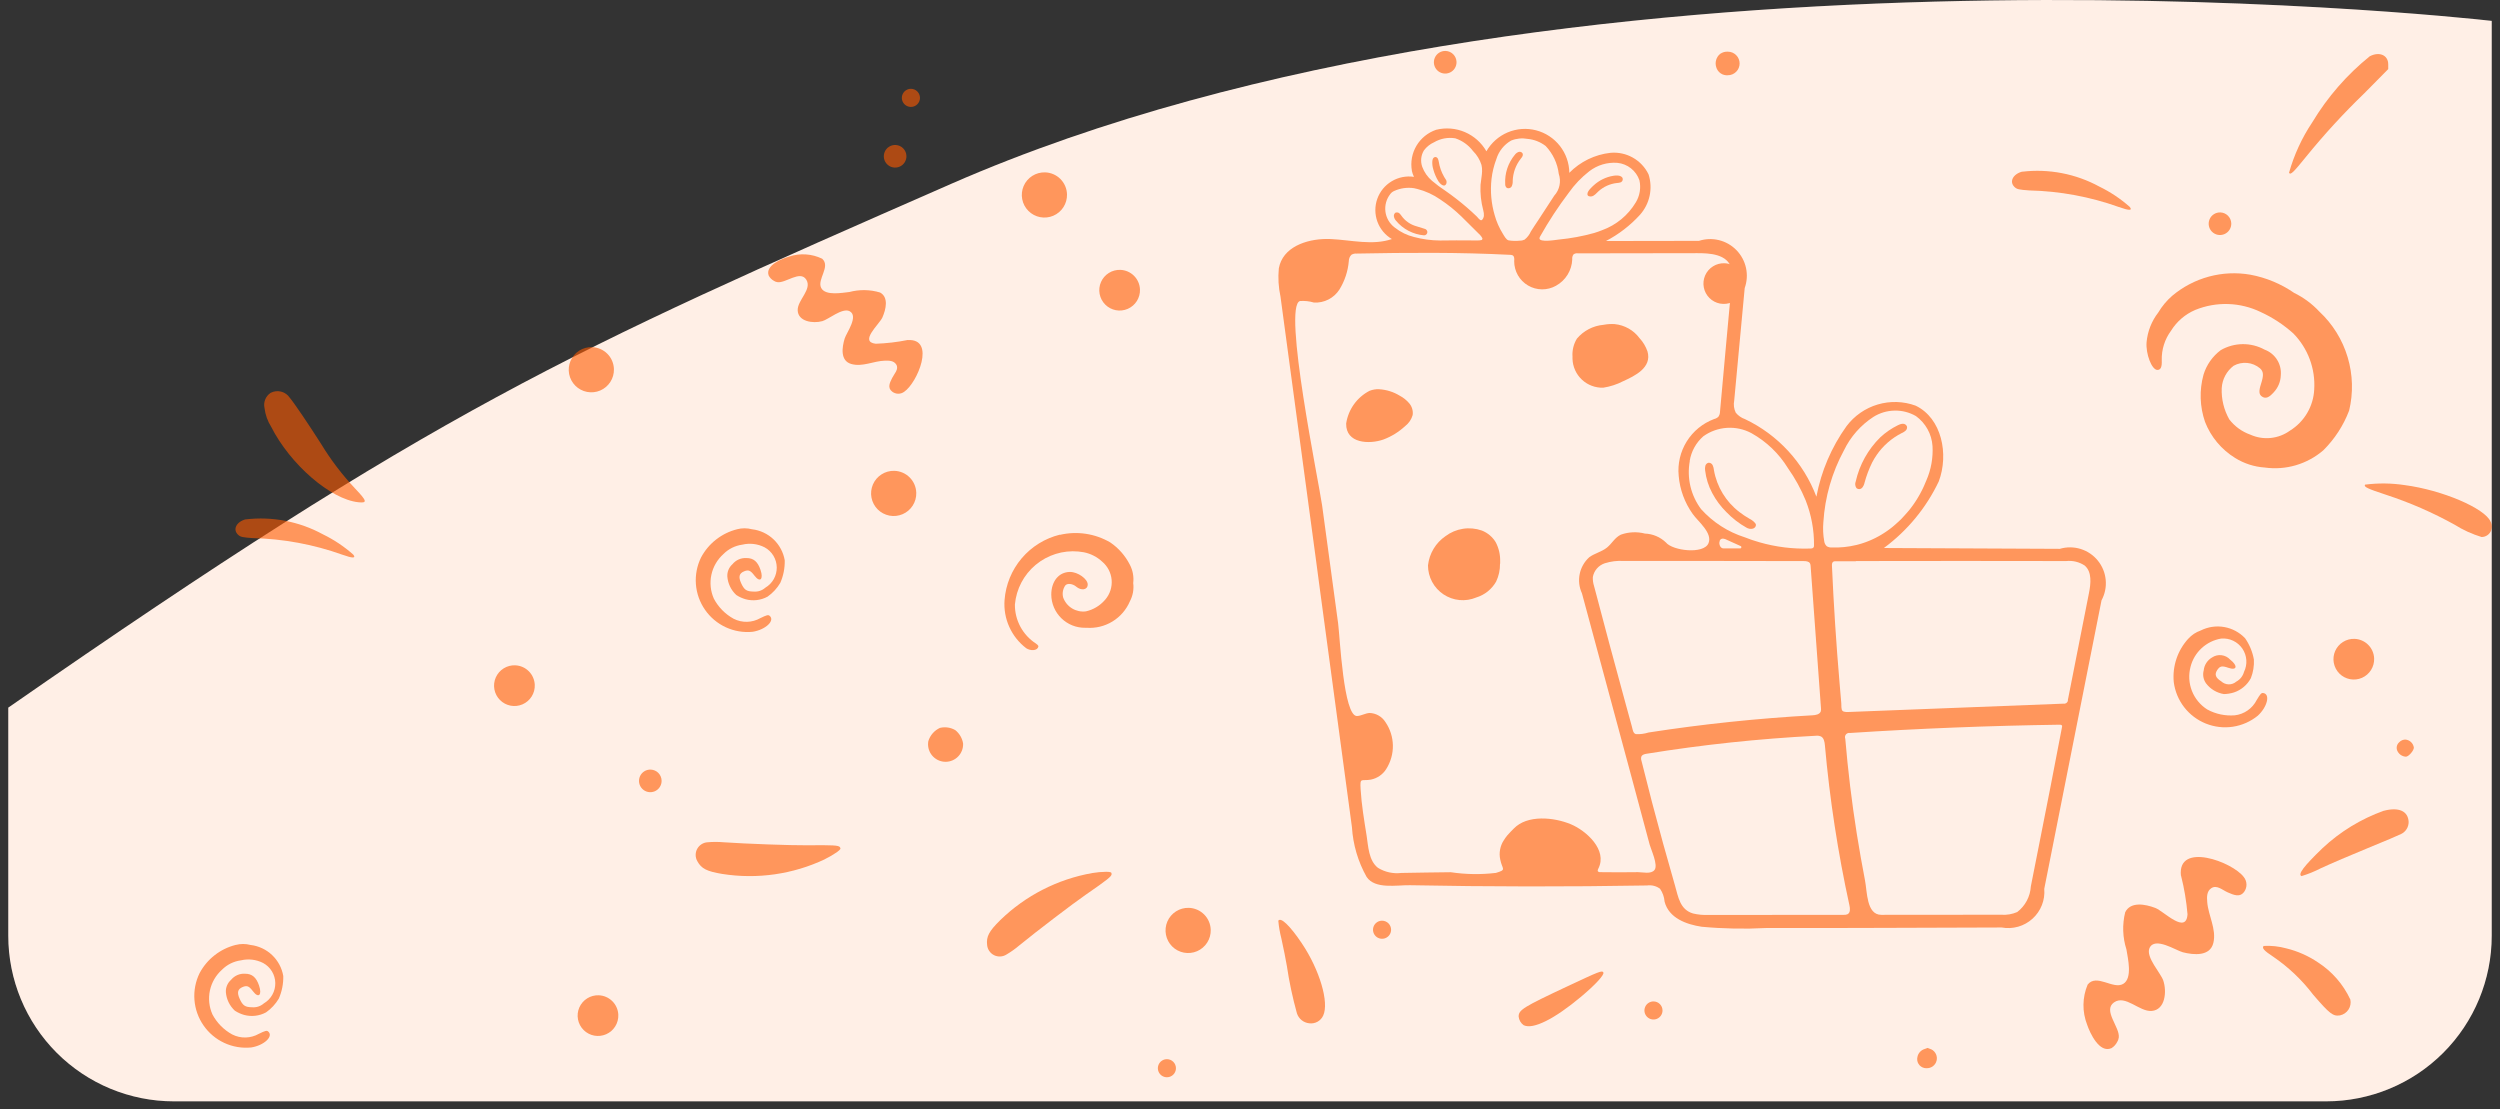 <svg width="151" height="67" viewBox="0 0 151 67" fill="none" xmlns="http://www.w3.org/2000/svg">
<rect x="0" y="0" width="151" height="67" fill="#333333" stroke="none"/>
<g clip-path="url(#clip0_1_2457)">
<path d="M150.5 1.261V56.521C150.5 59.173 149.446 61.717 147.571 63.592C145.696 65.467 143.152 66.521 140.5 66.521H10.5C7.848 66.521 5.304 65.467 3.429 63.592C1.554 61.717 0.5 59.173 0.5 56.521L0.5 42.741C26.42 24.741 34.25 21.271 57.46 11.101C93.96 -4.869 148.28 1.011 150.5 1.261Z" fill="white"/>
<path opacity="0.1" d="M150.5 1.261V56.521C150.5 59.173 149.446 61.717 147.571 63.592C145.696 65.467 143.152 66.521 140.5 66.521H10.5C7.848 66.521 5.304 65.467 3.429 63.592C1.554 61.717 0.5 59.173 0.5 56.521L0.5 42.741C26.42 24.741 34.25 21.271 57.46 11.101C93.96 -4.869 148.28 1.011 150.5 1.261Z" fill="#FF5A00"/>
<g opacity="0.6">
<path d="M92.031 61.923C92.592 62.197 93.879 61.558 95.496 60.203C96.366 59.474 96.923 58.865 96.842 58.734C96.761 58.603 96.61 58.664 94.687 59.567C92 60.827 91.724 61 91.726 61.4C91.736 61.504 91.769 61.605 91.821 61.695C91.874 61.785 91.945 61.863 92.031 61.923Z" fill="#FF5A00"/>
<path d="M141.884 24.815C142.144 23.745 142.114 22.625 141.797 21.571C141.481 20.517 140.89 19.565 140.084 18.815C139.651 18.351 139.136 17.97 138.566 17.691C137.77 17.142 136.868 16.767 135.917 16.591C135.085 16.447 134.231 16.486 133.416 16.707C132.601 16.928 131.844 17.325 131.198 17.869C130.867 18.158 130.584 18.497 130.36 18.875C129.958 19.393 129.713 20.015 129.653 20.667C129.597 21.374 129.962 22.325 130.296 22.343C130.505 22.352 130.59 22.169 130.57 21.757C130.553 21.119 130.75 20.493 131.129 19.979C131.476 19.417 131.989 18.976 132.598 18.718C133.229 18.462 133.906 18.341 134.586 18.364C135.266 18.386 135.934 18.55 136.547 18.847C137.269 19.177 137.935 19.615 138.524 20.147C138.957 20.59 139.293 21.119 139.509 21.7C139.725 22.281 139.817 22.9 139.779 23.519C139.755 24.022 139.61 24.512 139.354 24.946C139.099 25.381 138.741 25.746 138.313 26.011C137.971 26.258 137.569 26.411 137.149 26.453C136.729 26.496 136.306 26.427 135.921 26.253C135.416 26.075 134.974 25.754 134.648 25.33C134.324 24.758 134.166 24.106 134.192 23.449C134.206 23.184 134.278 22.925 134.402 22.69C134.527 22.456 134.701 22.251 134.913 22.091C135.162 21.953 135.448 21.894 135.731 21.921C136.015 21.949 136.284 22.062 136.502 22.245C136.72 22.439 136.736 22.662 136.566 23.185C136.418 23.642 136.438 23.842 136.647 23.967C136.856 24.092 137.053 24.011 137.333 23.696C137.599 23.415 137.751 23.046 137.76 22.659C137.789 22.331 137.709 22.002 137.532 21.724C137.356 21.445 137.092 21.233 136.783 21.119C136.376 20.896 135.919 20.781 135.455 20.786C134.991 20.791 134.536 20.916 134.134 21.148C133.637 21.52 133.271 22.041 133.091 22.635C132.834 23.572 132.867 24.564 133.184 25.482C133.536 26.387 134.173 27.151 135 27.66C135.54 27.996 136.154 28.195 136.788 28.239C137.419 28.327 138.061 28.28 138.672 28.1C139.283 27.92 139.849 27.612 140.331 27.196C141.012 26.519 141.542 25.705 141.884 24.807" fill="#FF5A00"/>
<path d="M103.9 3.25C103.784 3.345 103.698 3.473 103.656 3.617C103.613 3.761 103.615 3.915 103.661 4.058C103.703 4.208 103.796 4.338 103.924 4.427C104.051 4.516 104.206 4.558 104.361 4.545C104.55 4.545 104.731 4.47 104.864 4.336C104.998 4.203 105.073 4.022 105.073 3.833C105.073 3.644 104.998 3.463 104.864 3.33C104.731 3.196 104.55 3.121 104.361 3.121C104.199 3.112 104.038 3.157 103.905 3.25" fill="#FF5A00"/>
<path d="M143.141 3.393C141.756 4.509 140.579 5.861 139.663 7.386C139.036 8.323 138.562 9.353 138.257 10.438C138.348 10.584 138.503 10.438 139.305 9.444C140.394 8.105 141.563 6.833 142.805 5.635L144.249 4.174V3.884C144.249 3.336 143.719 3.1 143.149 3.392" fill="#FF5A00"/>
<path d="M16.341 23.732C16.195 23.83 16.081 23.97 16.017 24.133C15.952 24.297 15.938 24.477 15.978 24.648C16.025 25.049 16.162 25.435 16.378 25.777C17.529 28.051 19.968 30.161 21.647 30.336C22.203 30.395 22.17 30.264 21.447 29.506C20.668 28.681 19.979 27.776 19.39 26.806C18.662 25.66 17.727 24.28 17.503 24.026C17.382 23.843 17.197 23.71 16.984 23.655C16.771 23.6 16.545 23.625 16.35 23.726" fill="#FF5A00"/>
<path d="M122.141 10.365C121.574 10.517 121.341 10.986 121.685 11.302C121.823 11.431 121.944 11.459 122.573 11.502C124.415 11.544 126.238 11.882 127.973 12.502C128.608 12.729 128.824 12.728 128.635 12.495C128.083 12.005 127.466 11.594 126.802 11.271C125.379 10.496 123.751 10.181 122.142 10.371" fill="#FF5A00"/>
<path d="M14.84 31.365C14.273 31.517 14.04 31.986 14.384 32.302C14.522 32.431 14.643 32.459 15.272 32.502C17.114 32.544 18.937 32.882 20.672 33.502C21.307 33.729 21.523 33.728 21.334 33.495C20.781 33.005 20.164 32.593 19.5 32.271C18.077 31.496 16.449 31.181 14.84 31.371" fill="#FF5A00"/>
<path d="M56.771 43.965C56.605 44.041 56.456 44.152 56.336 44.29C56.215 44.428 56.125 44.59 56.071 44.765C56.021 45.041 56.083 45.326 56.242 45.557C56.403 45.788 56.648 45.946 56.924 45.996C57.2 46.046 57.485 45.984 57.716 45.824C57.947 45.664 58.105 45.419 58.155 45.143C58.169 45.065 58.174 44.986 58.171 44.907C58.119 44.589 57.952 44.301 57.7 44.1C57.421 43.937 57.09 43.889 56.776 43.964" fill="#FF5A00"/>
<path d="M142.847 29.273C142.764 29.407 142.981 29.511 144.115 29.884C145.552 30.354 146.941 30.96 148.263 31.694C148.77 32.013 149.317 32.262 149.89 32.436C149.998 32.435 150.104 32.406 150.197 32.352C150.29 32.298 150.368 32.221 150.423 32.128C150.478 32.035 150.507 31.929 150.509 31.821C150.511 31.713 150.485 31.607 150.433 31.512C150.093 30.699 147.504 29.597 145.242 29.3C144.447 29.179 143.639 29.17 142.842 29.273" fill="#FF5A00"/>
<path d="M144.916 44.83C144.834 44.899 144.78 44.995 144.764 45.1C144.748 45.206 144.77 45.314 144.827 45.404C144.877 45.491 144.948 45.564 145.033 45.616C145.119 45.669 145.216 45.699 145.316 45.704C145.478 45.704 145.797 45.34 145.797 45.156C145.78 45.028 145.719 44.909 145.625 44.82C145.53 44.731 145.408 44.678 145.279 44.669C145.211 44.67 145.144 44.685 145.081 44.713C145.019 44.74 144.962 44.78 144.915 44.829" fill="#FF5A00"/>
<path d="M143.977 48.97C142.602 49.463 141.343 50.233 140.277 51.232C139.143 52.324 138.77 52.82 139.014 52.916C139.409 52.796 139.793 52.64 140.16 52.451C140.748 52.177 142.034 51.626 143.026 51.221C144.018 50.816 144.914 50.436 145.026 50.374C145.163 50.309 145.278 50.206 145.359 50.078C145.44 49.95 145.482 49.801 145.482 49.65C145.455 48.988 144.89 48.733 143.982 48.971" fill="#FF5A00"/>
<path d="M136.727 57.134C136.602 57.259 136.746 57.421 137.306 57.788C138.227 58.418 139.041 59.191 139.716 60.08C140.716 61.239 140.916 61.396 141.337 61.329C141.546 61.285 141.729 61.16 141.846 60.982C141.964 60.803 142.005 60.585 141.962 60.376C141.534 59.455 140.853 58.674 139.999 58.124C139.42 57.734 138.777 57.449 138.099 57.283C137.652 57.16 137.187 57.109 136.724 57.134" fill="#FF5A00"/>
<path d="M132.174 38.575C131.853 38.926 131.608 39.341 131.457 39.792C131.306 40.243 131.25 40.721 131.295 41.195C131.365 41.748 131.582 42.273 131.923 42.714C132.264 43.155 132.717 43.497 133.234 43.704C133.752 43.912 134.316 43.977 134.867 43.894C135.418 43.81 135.937 43.581 136.37 43.229C136.955 42.694 137.139 41.908 136.691 41.858C136.584 41.846 136.522 41.915 136.305 42.28C136.178 42.532 135.991 42.748 135.759 42.91C135.528 43.072 135.26 43.173 134.98 43.205C134.403 43.252 133.824 43.129 133.316 42.851C132.896 42.584 132.572 42.191 132.391 41.728C132.21 41.265 132.181 40.757 132.308 40.276C132.417 39.843 132.65 39.451 132.979 39.148C133.307 38.845 133.716 38.644 134.157 38.57C134.404 38.548 134.653 38.592 134.878 38.698C135.103 38.804 135.295 38.967 135.436 39.172C135.576 39.377 135.66 39.615 135.678 39.863C135.696 40.111 135.648 40.359 135.538 40.582C135.505 40.706 135.447 40.822 135.367 40.922C135.287 41.023 135.188 41.106 135.075 41.167C134.948 41.279 134.783 41.339 134.614 41.336C134.444 41.332 134.282 41.266 134.159 41.15C133.816 40.934 133.746 40.734 133.921 40.47C134.085 40.226 134.209 40.2 134.596 40.337C135.115 40.518 135.182 40.215 134.705 39.844C134.568 39.694 134.381 39.598 134.179 39.574C133.977 39.55 133.774 39.599 133.605 39.713C133.466 39.794 133.349 39.906 133.262 40.041C133.175 40.175 133.121 40.328 133.105 40.488C133.067 40.624 133.061 40.767 133.087 40.905C133.113 41.044 133.171 41.175 133.255 41.288C133.518 41.627 133.9 41.853 134.323 41.922C134.53 41.918 134.735 41.885 134.932 41.822C135.37 41.677 135.735 41.369 135.952 40.961C136.092 40.605 136.155 40.222 136.135 39.84C136.055 39.379 135.875 38.941 135.608 38.556C135.271 38.197 134.828 37.958 134.343 37.873C133.859 37.787 133.36 37.861 132.921 38.083C132.635 38.181 132.378 38.351 132.176 38.576" fill="#FF5A00"/>
<path d="M44.523 31.966C44.062 32.082 43.63 32.293 43.255 32.586C42.88 32.878 42.57 33.246 42.346 33.666C42.099 34.166 41.991 34.723 42.032 35.28C42.074 35.836 42.263 36.371 42.581 36.829C42.898 37.288 43.333 37.653 43.839 37.887C44.345 38.121 44.905 38.215 45.46 38.16C46.243 38.036 46.83 37.482 46.483 37.193C46.4 37.124 46.31 37.147 45.928 37.333C45.683 37.473 45.407 37.55 45.126 37.558C44.844 37.565 44.564 37.502 44.313 37.374C43.805 37.096 43.39 36.675 43.119 36.163C42.916 35.71 42.863 35.204 42.967 34.719C43.071 34.233 43.327 33.794 43.697 33.463C44.004 33.154 44.405 32.955 44.837 32.897C45.29 32.789 45.766 32.846 46.181 33.058C46.4 33.176 46.583 33.35 46.712 33.562C46.841 33.774 46.911 34.017 46.916 34.265C46.92 34.514 46.858 34.759 46.737 34.975C46.615 35.192 46.438 35.372 46.224 35.498C46.128 35.583 46.015 35.648 45.894 35.688C45.772 35.728 45.643 35.742 45.515 35.731C45.09 35.725 44.948 35.631 44.76 35.212C44.593 34.842 44.644 34.637 44.936 34.512C45.207 34.398 45.325 34.446 45.573 34.772C45.906 35.21 46.129 34.994 45.935 34.421C45.766 33.921 45.511 33.706 45.089 33.706C44.929 33.696 44.768 33.725 44.621 33.789C44.474 33.853 44.344 33.952 44.243 34.076C44.138 34.169 44.055 34.284 44.001 34.413C43.947 34.542 43.923 34.682 43.931 34.822C43.964 35.249 44.158 35.648 44.473 35.939C44.646 36.052 44.835 36.138 45.034 36.195C45.479 36.315 45.954 36.259 46.359 36.039C46.672 35.819 46.935 35.535 47.13 35.205C47.317 34.776 47.409 34.311 47.398 33.843C47.315 33.358 47.077 32.913 46.72 32.575C46.363 32.237 45.906 32.023 45.417 31.967C45.124 31.89 44.816 31.889 44.523 31.966Z" fill="#FF5A00"/>
<path d="M14.235 57.073C13.774 57.189 13.341 57.4 12.967 57.693C12.592 57.985 12.282 58.353 12.058 58.773C11.811 59.273 11.703 59.83 11.744 60.387C11.786 60.943 11.975 61.478 12.293 61.936C12.61 62.395 13.045 62.76 13.551 62.994C14.057 63.228 14.617 63.322 15.172 63.267C15.955 63.143 16.542 62.589 16.195 62.3C16.112 62.231 16.022 62.254 15.64 62.44C15.395 62.58 15.12 62.657 14.838 62.665C14.556 62.672 14.276 62.609 14.025 62.481C13.517 62.203 13.102 61.782 12.831 61.27C12.629 60.817 12.575 60.311 12.679 59.826C12.783 59.34 13.039 58.901 13.409 58.57C13.717 58.262 14.117 58.063 14.549 58.005C15.002 57.897 15.478 57.953 15.893 58.165C16.112 58.283 16.295 58.457 16.424 58.669C16.553 58.881 16.624 59.124 16.628 59.372C16.632 59.621 16.571 59.866 16.449 60.083C16.327 60.299 16.15 60.479 15.936 60.605C15.84 60.69 15.727 60.755 15.605 60.795C15.484 60.835 15.355 60.85 15.227 60.839C14.802 60.832 14.66 60.739 14.472 60.319C14.305 59.949 14.356 59.744 14.648 59.619C14.919 59.505 15.037 59.553 15.285 59.879C15.618 60.317 15.841 60.102 15.647 59.528C15.478 59.028 15.223 58.813 14.801 58.813C14.641 58.803 14.48 58.832 14.333 58.896C14.186 58.96 14.057 59.059 13.955 59.183C13.85 59.276 13.767 59.391 13.713 59.52C13.659 59.649 13.635 59.789 13.643 59.929C13.676 60.356 13.87 60.755 14.185 61.046C14.358 61.159 14.547 61.245 14.746 61.302C15.191 61.422 15.666 61.366 16.071 61.146C16.384 60.926 16.647 60.642 16.842 60.313C17.029 59.884 17.12 59.419 17.11 58.951C17.027 58.466 16.789 58.021 16.432 57.683C16.075 57.345 15.618 57.132 15.129 57.075C14.836 56.998 14.528 56.998 14.235 57.075" fill="#FF5A00"/>
<path d="M65.977 52.731C63.878 53.101 61.939 54.094 60.411 55.58C59.733 56.25 59.564 56.571 59.622 57.08C59.634 57.21 59.679 57.334 59.753 57.442C59.827 57.549 59.927 57.636 60.044 57.694C60.16 57.751 60.29 57.778 60.42 57.772C60.55 57.765 60.676 57.725 60.787 57.656C61.066 57.492 61.33 57.304 61.576 57.094C62.624 56.238 64.796 54.583 65.576 54.043C66.889 53.137 67.142 52.934 67.142 52.795C67.142 52.684 67.096 52.663 66.818 52.656C66.536 52.66 66.255 52.684 65.977 52.731Z" fill="#FF5A00"/>
<path d="M116.24 63.363C116.132 63.396 116.035 63.459 115.96 63.543C115.885 63.627 115.834 63.73 115.813 63.841C115.796 63.911 115.792 63.983 115.803 64.054C115.814 64.125 115.838 64.194 115.876 64.255C115.913 64.317 115.962 64.37 116.02 64.413C116.077 64.455 116.143 64.486 116.213 64.503C116.259 64.514 116.306 64.52 116.353 64.519C116.491 64.527 116.628 64.487 116.74 64.406C116.852 64.324 116.932 64.207 116.967 64.073C117.003 63.939 116.991 63.797 116.933 63.671C116.876 63.545 116.777 63.443 116.653 63.382C116.577 63.348 116.499 63.319 116.419 63.295C116.409 63.295 116.327 63.329 116.24 63.363Z" fill="#FF5A00"/>
<path d="M77.209 55.61C77.242 55.975 77.305 56.338 77.397 56.693C77.521 57.253 77.668 57.993 77.724 58.33C77.868 59.301 78.072 60.261 78.335 61.207C78.387 61.368 78.485 61.51 78.617 61.617C78.748 61.723 78.908 61.789 79.076 61.807C79.248 61.83 79.422 61.798 79.574 61.715C79.726 61.631 79.847 61.501 79.919 61.344C80.292 60.557 79.709 58.583 78.629 56.974C77.913 55.908 77.355 55.374 77.209 55.613" fill="#FF5A00"/>
<path d="M64.022 32.292C63.119 32.513 62.309 33.014 61.708 33.723C61.107 34.432 60.746 35.313 60.675 36.24C60.633 36.797 60.731 37.356 60.961 37.865C61.19 38.374 61.543 38.818 61.988 39.156C62.247 39.316 62.588 39.301 62.688 39.125C62.746 39.025 62.727 38.985 62.567 38.868C62.174 38.614 61.852 38.264 61.63 37.852C61.409 37.44 61.295 36.979 61.3 36.511C61.384 35.579 61.835 34.718 62.553 34.118C63.272 33.518 64.2 33.227 65.132 33.311C65.244 33.321 65.356 33.336 65.467 33.357C65.882 33.441 66.266 33.638 66.576 33.927C66.903 34.204 67.107 34.599 67.143 35.026C67.179 35.453 67.044 35.877 66.768 36.204L66.728 36.249C66.43 36.59 66.031 36.827 65.59 36.926C65.301 36.964 65.007 36.902 64.758 36.751C64.508 36.6 64.318 36.369 64.217 36.095C64.183 35.971 64.177 35.841 64.199 35.714C64.221 35.587 64.27 35.467 64.344 35.361C64.465 35.215 64.783 35.249 64.998 35.43C65.316 35.699 65.698 35.63 65.698 35.301C65.698 34.972 65.098 34.538 64.619 34.545C63.951 34.555 63.497 35.11 63.497 35.918C63.5 36.184 63.555 36.447 63.66 36.692C63.765 36.937 63.917 37.158 64.108 37.344C64.298 37.53 64.524 37.676 64.771 37.775C65.019 37.873 65.283 37.922 65.549 37.918C65.578 37.919 65.607 37.919 65.636 37.918C66.183 37.956 66.729 37.822 67.197 37.535C67.665 37.248 68.031 36.823 68.246 36.318C68.425 35.981 68.495 35.596 68.446 35.218C68.493 34.834 68.421 34.444 68.239 34.102C67.965 33.563 67.559 33.102 67.059 32.762C66.14 32.225 65.05 32.062 64.014 32.306" fill="#FF5A00"/>
<path d="M49.818 51.9C47.891 52.81 45.734 53.119 43.629 52.787C42.689 52.631 42.365 52.466 42.119 52.017C42.054 51.904 42.019 51.776 42.018 51.646C42.016 51.516 42.048 51.388 42.11 51.273C42.172 51.158 42.262 51.062 42.371 50.992C42.481 50.922 42.607 50.881 42.737 50.873C43.059 50.845 43.384 50.845 43.706 50.873C45.055 50.966 47.785 51.065 48.733 51.055C50.333 51.038 50.652 51.055 50.733 51.171C50.797 51.262 50.771 51.304 50.549 51.471C50.317 51.631 50.073 51.773 49.819 51.896" fill="#FF5A00"/>
<path d="M71.8 54.834C71.527 54.827 71.258 54.901 71.028 55.049C70.798 55.196 70.617 55.408 70.509 55.659C70.402 55.91 70.371 56.188 70.423 56.456C70.474 56.724 70.605 56.971 70.798 57.164C70.991 57.357 71.238 57.487 71.506 57.539C71.774 57.59 72.052 57.56 72.303 57.453C72.553 57.345 72.766 57.164 72.913 56.934C73.061 56.704 73.135 56.435 73.128 56.162C73.119 55.813 72.976 55.48 72.729 55.233C72.482 54.986 72.149 54.843 71.8 54.834Z" fill="#FF5A00"/>
<path d="M54.015 28.438C53.742 28.431 53.473 28.505 53.243 28.653C53.013 28.8 52.832 29.012 52.724 29.263C52.617 29.514 52.586 29.792 52.638 30.06C52.689 30.328 52.82 30.575 53.013 30.768C53.206 30.961 53.453 31.091 53.721 31.143C53.989 31.195 54.267 31.164 54.518 31.056C54.769 30.949 54.981 30.768 55.128 30.538C55.276 30.308 55.35 30.039 55.343 29.766C55.334 29.417 55.191 29.084 54.944 28.837C54.697 28.59 54.364 28.447 54.015 28.438Z" fill="#FF5A00"/>
<path d="M63.119 10.411C62.846 10.404 62.577 10.478 62.347 10.626C62.117 10.773 61.936 10.985 61.828 11.236C61.721 11.487 61.69 11.764 61.742 12.033C61.793 12.301 61.924 12.547 62.117 12.74C62.31 12.934 62.556 13.064 62.824 13.116C63.093 13.168 63.37 13.137 63.621 13.03C63.872 12.922 64.085 12.742 64.232 12.512C64.379 12.282 64.454 12.013 64.447 11.74C64.438 11.391 64.295 11.058 64.048 10.811C63.801 10.563 63.468 10.42 63.119 10.411Z" fill="#FF5A00"/>
<path d="M35.753 20.967C35.48 20.96 35.212 21.034 34.981 21.181C34.752 21.328 34.571 21.541 34.463 21.791C34.355 22.042 34.324 22.319 34.375 22.587C34.426 22.855 34.557 23.102 34.749 23.295C34.942 23.488 35.188 23.619 35.456 23.671C35.724 23.724 36.001 23.694 36.252 23.587C36.503 23.48 36.716 23.3 36.864 23.071C37.012 22.841 37.087 22.573 37.081 22.3C37.073 21.95 36.931 21.616 36.683 21.368C36.436 21.12 36.103 20.976 35.753 20.967Z" fill="#FF5A00"/>
<path d="M70.484 63.974C70.376 63.973 70.27 64.005 70.18 64.065C70.089 64.124 70.019 64.21 69.977 64.31C69.935 64.41 69.924 64.52 69.945 64.626C69.966 64.732 70.018 64.829 70.095 64.906C70.171 64.983 70.269 65.035 70.375 65.056C70.481 65.077 70.591 65.066 70.691 65.024C70.791 64.982 70.876 64.912 70.936 64.822C70.996 64.731 71.028 64.625 71.027 64.517C71.026 64.373 70.969 64.236 70.867 64.134C70.765 64.032 70.628 63.975 70.484 63.974Z" fill="#FF5A00"/>
<path d="M83.479 55.61C83.371 55.609 83.265 55.641 83.174 55.701C83.084 55.761 83.014 55.846 82.972 55.946C82.93 56.046 82.919 56.156 82.94 56.262C82.961 56.368 83.013 56.465 83.09 56.542C83.166 56.619 83.264 56.671 83.37 56.692C83.476 56.713 83.586 56.702 83.686 56.66C83.786 56.618 83.871 56.548 83.931 56.458C83.991 56.367 84.022 56.261 84.022 56.153C84.021 56.009 83.964 55.872 83.862 55.77C83.76 55.668 83.623 55.611 83.479 55.61Z" fill="#FF5A00"/>
<path d="M99.873 60.486C99.765 60.485 99.659 60.517 99.569 60.577C99.478 60.636 99.408 60.722 99.366 60.822C99.324 60.922 99.313 61.032 99.334 61.138C99.355 61.244 99.407 61.342 99.484 61.418C99.56 61.495 99.658 61.547 99.764 61.568C99.87 61.589 99.98 61.578 100.08 61.536C100.18 61.494 100.265 61.424 100.325 61.334C100.385 61.243 100.417 61.137 100.416 61.029C100.415 60.885 100.358 60.748 100.256 60.646C100.154 60.544 100.017 60.487 99.873 60.486Z" fill="#FF5A00"/>
<path d="M39.305 46.483C39.168 46.478 39.032 46.514 38.916 46.587C38.799 46.66 38.708 46.766 38.653 46.892C38.598 47.018 38.582 47.157 38.607 47.292C38.633 47.427 38.698 47.551 38.795 47.648C38.893 47.746 39.017 47.811 39.152 47.837C39.287 47.862 39.426 47.846 39.552 47.791C39.678 47.736 39.784 47.645 39.857 47.528C39.93 47.412 39.966 47.276 39.961 47.139C39.954 46.967 39.883 46.804 39.761 46.682C39.64 46.561 39.477 46.49 39.305 46.483Z" fill="#FF5A00"/>
<path d="M54.092 8.757C53.955 8.752 53.819 8.788 53.703 8.861C53.586 8.934 53.495 9.04 53.44 9.166C53.385 9.292 53.369 9.431 53.394 9.566C53.42 9.701 53.485 9.825 53.583 9.922C53.68 10.02 53.804 10.085 53.939 10.111C54.074 10.136 54.213 10.12 54.339 10.065C54.465 10.01 54.571 9.919 54.644 9.802C54.717 9.686 54.753 9.55 54.748 9.413C54.741 9.241 54.67 9.078 54.548 8.957C54.427 8.835 54.264 8.764 54.092 8.757Z" fill="#FF5A00"/>
<path d="M87.318 3.077C87.18 3.071 87.044 3.108 86.928 3.18C86.811 3.253 86.719 3.36 86.664 3.486C86.609 3.612 86.593 3.752 86.618 3.887C86.644 4.022 86.709 4.146 86.806 4.244C86.904 4.341 87.028 4.407 87.163 4.432C87.298 4.458 87.438 4.442 87.564 4.387C87.69 4.332 87.797 4.24 87.87 4.124C87.943 4.007 87.979 3.871 87.974 3.734C87.967 3.562 87.896 3.399 87.775 3.277C87.653 3.155 87.49 3.084 87.318 3.077Z" fill="#FF5A00"/>
<path d="M67.676 16.3C67.429 16.29 67.184 16.355 66.975 16.486C66.765 16.617 66.6 16.808 66.5 17.035C66.401 17.261 66.372 17.512 66.418 17.756C66.464 17.998 66.582 18.222 66.757 18.397C66.932 18.572 67.155 18.69 67.398 18.736C67.641 18.782 67.893 18.753 68.119 18.654C68.346 18.554 68.537 18.389 68.668 18.179C68.799 17.97 68.864 17.725 68.854 17.478C68.841 17.17 68.713 16.877 68.495 16.659C68.277 16.441 67.984 16.313 67.676 16.3Z" fill="#FF5A00"/>
<path d="M31.127 40.185C30.879 40.174 30.634 40.237 30.424 40.368C30.213 40.498 30.047 40.689 29.946 40.916C29.846 41.142 29.816 41.394 29.861 41.638C29.907 41.881 30.024 42.106 30.199 42.281C30.374 42.457 30.598 42.576 30.841 42.622C31.084 42.668 31.336 42.64 31.563 42.541C31.79 42.442 31.982 42.276 32.114 42.066C32.245 41.856 32.31 41.612 32.3 41.364C32.287 41.056 32.159 40.763 31.941 40.545C31.723 40.326 31.43 40.198 31.122 40.185" fill="#FF5A00"/>
<path d="M142.22 38.587C141.973 38.577 141.728 38.642 141.519 38.773C141.309 38.904 141.144 39.095 141.044 39.322C140.945 39.548 140.916 39.799 140.962 40.042C141.008 40.285 141.126 40.509 141.301 40.684C141.476 40.859 141.699 40.977 141.942 41.023C142.185 41.069 142.437 41.04 142.663 40.941C142.89 40.841 143.081 40.676 143.212 40.466C143.343 40.257 143.408 40.012 143.398 39.765C143.385 39.457 143.257 39.164 143.039 38.946C142.821 38.728 142.528 38.6 142.22 38.587Z" fill="#FF5A00"/>
<path d="M36.168 60.115C35.921 60.105 35.676 60.17 35.467 60.301C35.257 60.432 35.092 60.623 34.992 60.85C34.893 61.076 34.864 61.327 34.91 61.571C34.956 61.813 35.074 62.037 35.249 62.212C35.424 62.387 35.648 62.505 35.891 62.551C36.134 62.596 36.385 62.568 36.611 62.469C36.838 62.369 37.029 62.204 37.16 61.994C37.291 61.785 37.356 61.54 37.346 61.293C37.334 60.985 37.205 60.692 36.987 60.474C36.769 60.256 36.476 60.128 36.168 60.115Z" fill="#FF5A00"/>
<path d="M55.022 5.364C54.913 5.363 54.807 5.395 54.717 5.455C54.627 5.515 54.556 5.6 54.514 5.7C54.472 5.8 54.461 5.91 54.482 6.017C54.503 6.123 54.555 6.221 54.632 6.297C54.708 6.374 54.806 6.426 54.912 6.447C55.019 6.469 55.129 6.458 55.229 6.416C55.329 6.374 55.414 6.304 55.474 6.214C55.535 6.123 55.566 6.017 55.566 5.909C55.565 5.765 55.508 5.627 55.406 5.525C55.304 5.422 55.166 5.365 55.022 5.364Z" fill="#FF5A00"/>
<path d="M134.113 12.83C133.976 12.825 133.84 12.861 133.724 12.934C133.607 13.007 133.516 13.113 133.461 13.239C133.406 13.365 133.39 13.504 133.415 13.639C133.441 13.774 133.506 13.898 133.603 13.995C133.701 14.093 133.825 14.158 133.96 14.184C134.095 14.209 134.234 14.193 134.36 14.138C134.486 14.083 134.592 13.992 134.665 13.875C134.738 13.759 134.774 13.623 134.769 13.486C134.762 13.314 134.691 13.151 134.569 13.03C134.448 12.908 134.285 12.837 134.113 12.83Z" fill="#FF5A00"/>
<path d="M131.735 52.893C131.929 53.657 132.06 54.436 132.126 55.222C132.049 56.469 130.695 55.035 130.182 54.84C129.573 54.608 128.682 54.44 128.361 55.102C128.178 55.844 128.205 56.623 128.438 57.351C128.515 57.86 128.825 59.09 128.238 59.429C127.632 59.782 126.638 58.79 126.095 59.468C125.768 60.242 125.757 61.113 126.064 61.895C126.233 62.395 126.802 63.632 127.53 63.31C127.682 63.218 127.804 63.084 127.883 62.925C127.932 62.846 127.963 62.758 127.974 62.666C128.054 62.048 126.995 61.032 127.685 60.546C128.375 60.06 129.215 61.121 129.961 61.061C130.788 60.995 130.885 59.885 130.661 59.222C130.515 58.781 129.594 57.812 129.828 57.269C130.139 56.548 131.428 57.412 131.847 57.518C132.5 57.684 133.492 57.778 133.688 56.948C133.884 56.118 133.381 55.307 133.317 54.486C133.293 54.181 133.279 53.837 133.562 53.647C133.895 53.423 134.239 53.765 134.562 53.903C134.908 54.051 135.288 54.229 135.553 53.858C135.645 53.728 135.692 53.572 135.687 53.413C135.683 53.254 135.626 53.1 135.527 52.976C134.841 52.049 131.512 50.829 131.727 52.89" fill="#FF5A00"/>
<path d="M54.83 20.535C54.193 20.664 53.546 20.74 52.896 20.762C51.873 20.646 53.109 19.592 53.296 19.177C53.512 18.685 53.687 17.955 53.155 17.667C52.551 17.486 51.909 17.476 51.3 17.638C50.878 17.68 49.852 17.885 49.6 17.391C49.334 16.878 50.192 16.097 49.656 15.625C49.031 15.323 48.313 15.278 47.656 15.5C47.234 15.618 46.196 16.035 46.431 16.649C46.5 16.777 46.604 16.883 46.731 16.955C46.794 16.999 46.865 17.028 46.941 17.04C47.446 17.131 48.327 16.301 48.698 16.889C49.069 17.477 48.162 18.125 48.18 18.742C48.201 19.426 49.11 19.551 49.665 19.398C50.034 19.298 50.87 18.578 51.307 18.792C51.888 19.079 51.123 20.106 51.019 20.444C50.856 20.976 50.737 21.788 51.413 21.984C52.089 22.18 52.777 21.799 53.455 21.784C53.707 21.777 53.991 21.784 54.136 22.021C54.306 22.304 54.011 22.573 53.884 22.833C53.748 23.111 53.584 23.417 53.884 23.651C53.987 23.733 54.114 23.778 54.245 23.781C54.376 23.783 54.505 23.743 54.611 23.665C55.402 23.138 56.544 20.448 54.838 20.539" fill="#FF5A00"/>
<path d="M116.727 43.138L116.589 43.038C116.62 43.037 116.65 43.046 116.675 43.064C116.7 43.082 116.719 43.108 116.727 43.138Z" fill="#FF5A00"/>
<path d="M85.278 10.311C85.187 9.792 85.285 9.257 85.554 8.803C85.823 8.35 86.246 8.007 86.745 7.838C87.323 7.695 87.933 7.744 88.48 7.979C89.028 8.214 89.484 8.621 89.779 9.138C90.071 8.626 90.523 8.225 91.065 7.996C91.608 7.767 92.21 7.723 92.781 7.871C93.35 8.019 93.856 8.351 94.219 8.815C94.581 9.279 94.781 9.849 94.787 10.438C95.452 9.762 96.329 9.335 97.272 9.23C97.742 9.187 98.214 9.289 98.625 9.521C99.036 9.753 99.366 10.105 99.572 10.53C99.706 10.946 99.729 11.39 99.639 11.818C99.549 12.246 99.348 12.643 99.058 12.97C98.471 13.616 97.774 14.153 97 14.557L102.617 14.548C103.01 14.421 103.431 14.406 103.832 14.506C104.233 14.606 104.598 14.816 104.885 15.113C105.173 15.41 105.372 15.781 105.459 16.185C105.547 16.589 105.519 17.009 105.38 17.398L104.746 24.191C104.695 24.44 104.728 24.698 104.84 24.926C104.985 25.105 105.177 25.239 105.395 25.314C107.385 26.259 108.932 27.939 109.71 30C109.999 28.463 110.621 27.007 111.533 25.736C112.004 25.111 112.663 24.654 113.413 24.431C114.163 24.209 114.965 24.233 115.7 24.5C117.284 25.256 117.721 27.439 117.1 29.082C116.343 30.674 115.204 32.054 113.786 33.1L124.412 33.15C124.823 33.028 125.261 33.031 125.67 33.157C126.079 33.284 126.442 33.53 126.711 33.863C126.981 34.196 127.146 34.601 127.185 35.028C127.225 35.455 127.136 35.883 126.932 36.26L123.473 53.686C123.502 54.021 123.453 54.358 123.33 54.671C123.207 54.984 123.013 55.264 122.764 55.49C122.515 55.716 122.218 55.881 121.894 55.973C121.571 56.065 121.231 56.081 120.9 56.02C116.161 56.031 111.421 56.062 106.683 56.052C105.383 56.121 104.079 56.096 102.783 55.976C101.865 55.837 100.795 55.458 100.54 54.455C100.519 54.178 100.425 53.911 100.267 53.682C100.156 53.599 100.03 53.538 99.895 53.504C99.761 53.47 99.621 53.462 99.484 53.482C94.708 53.565 89.932 53.56 85.155 53.467C84.367 53.452 83.055 53.725 82.544 52.967C82.025 52.044 81.722 51.017 81.657 49.96L81.417 48.179L81.177 46.398L80.937 44.617L80.697 42.836L80.457 41.055L80.217 39.274L79.977 37.493L79.737 35.712L79.5 33.931L79.26 32.15L79.02 30.369L78.78 28.588L78.54 26.807L78.3 25.026L78.06 23.245L77.82 21.464L77.58 19.683C77.5 19.092 77.422 18.502 77.341 17.911C77.22 17.353 77.186 16.779 77.241 16.211C77.254 16.133 77.273 16.057 77.297 15.982C77.667 14.8 79.143 14.382 80.381 14.439C81.619 14.496 82.897 14.839 84.069 14.439C83.663 14.199 83.353 13.826 83.193 13.383C83.032 12.94 83.031 12.454 83.188 12.01C83.346 11.566 83.654 11.191 84.058 10.949C84.462 10.706 84.938 10.612 85.404 10.682C85.347 10.567 85.304 10.445 85.276 10.32M89.517 10.333C89.522 10.207 89.51 10.081 89.481 9.958C89.381 9.641 89.205 9.353 88.968 9.12C88.697 8.762 88.324 8.495 87.898 8.354C87.457 8.282 87.004 8.366 86.618 8.593C86.374 8.701 86.163 8.871 86.004 9.085C85.915 9.233 85.859 9.398 85.842 9.57C85.825 9.742 85.846 9.915 85.904 10.078C86.024 10.403 86.225 10.691 86.488 10.916C86.75 11.139 87.026 11.345 87.315 11.533C87.755 11.84 88.18 12.17 88.587 12.52C88.792 12.697 88.992 12.879 89.187 13.066C89.243 13.12 89.377 13.306 89.458 13.303C89.558 13.303 89.616 13.121 89.627 13.045C89.634 12.928 89.621 12.811 89.588 12.698C89.453 12.197 89.398 11.679 89.424 11.161C89.449 10.884 89.512 10.604 89.519 10.329M96.298 14.069C96.455 14.02 96.611 13.969 96.764 13.905C97.615 13.597 98.334 13.005 98.8 12.228C99.043 11.829 99.123 11.351 99.023 10.895C98.926 10.608 98.749 10.356 98.512 10.168C98.275 9.98 97.989 9.865 97.688 9.836C97.081 9.79 96.478 9.97 95.995 10.342C95.519 10.711 95.1 11.149 94.753 11.642C94.119 12.479 93.543 13.357 93.028 14.272C93.003 14.309 92.988 14.351 92.984 14.395C92.984 14.659 93.977 14.49 94.142 14.47C94.871 14.401 95.592 14.268 96.297 14.07M90.088 10.81C90.005 11.545 90.07 12.29 90.279 13C90.388 13.391 90.552 13.764 90.766 14.109C90.843 14.231 90.966 14.479 91.115 14.517C91.339 14.554 91.568 14.561 91.794 14.536C91.895 14.539 91.995 14.517 92.086 14.473C92.251 14.342 92.381 14.173 92.465 13.98C92.612 13.74 92.775 13.507 92.929 13.271L93.876 11.819C94.036 11.644 94.146 11.429 94.194 11.197C94.242 10.964 94.227 10.723 94.149 10.499C94.072 9.869 93.796 9.281 93.36 8.82C93.045 8.576 92.666 8.426 92.269 8.389C91.934 8.328 91.59 8.362 91.274 8.489C90.844 8.734 90.524 9.135 90.38 9.609C90.233 9.995 90.134 10.398 90.088 10.809M113.418 32.418L113.433 32.41C113.469 32.39 113.506 32.371 113.542 32.349L113.657 32.281L113.771 32.21L113.883 32.137L113.994 32.061L114.103 31.983L114.21 31.902L114.315 31.819L114.415 31.734L114.515 31.646L114.615 31.556L114.715 31.464L114.815 31.37L114.909 31.27L115.001 31.17L115.091 31.07L115.18 30.97L115.266 30.87L115.35 30.77L115.432 30.663L115.512 30.555L115.59 30.445L115.666 30.334L115.739 30.221L115.81 30.107L115.879 29.992L115.946 29.875C115.968 29.836 115.989 29.796 116.01 29.757C116.031 29.718 116.052 29.678 116.072 29.638L116.132 29.518C116.152 29.478 116.17 29.438 116.189 29.397L116.204 29.364C116.255 29.253 116.304 29.14 116.348 29.026C116.636 28.371 116.765 27.657 116.724 26.942C116.7 26.585 116.598 26.238 116.426 25.926C116.253 25.613 116.013 25.342 115.724 25.132C115.331 24.905 114.883 24.79 114.429 24.8C113.975 24.809 113.533 24.942 113.149 25.184C112.387 25.681 111.775 26.376 111.378 27.195C110.651 28.535 110.226 30.018 110.131 31.54C110.097 31.925 110.115 32.313 110.184 32.693C110.198 32.808 110.252 32.914 110.337 32.993C110.427 33.048 110.532 33.074 110.637 33.068C111.138 33.086 111.638 33.035 112.125 32.917L112.276 32.878L112.426 32.834L112.574 32.786L112.72 32.734L112.865 32.678L113.008 32.618L113.149 32.554L113.288 32.486C113.332 32.464 113.375 32.441 113.419 32.417M102.063 27.851C101.971 28.355 101.984 28.873 102.101 29.372C102.219 29.871 102.438 30.341 102.745 30.751C103.456 31.542 104.365 32.129 105.379 32.451C105.668 32.566 105.962 32.666 106.261 32.751C107.252 33.037 108.283 33.165 109.314 33.132H109.345C109.422 33.132 109.511 33.118 109.545 33.052C109.563 33.016 109.57 32.975 109.567 32.935C109.574 32.011 109.404 31.095 109.067 30.235C108.784 29.545 108.424 28.889 107.994 28.28C107.454 27.399 106.696 26.671 105.794 26.167C105.341 25.922 104.828 25.81 104.314 25.842C103.799 25.874 103.305 26.049 102.885 26.348C102.441 26.735 102.148 27.266 102.057 27.848M124.557 43.877C124.558 43.856 124.551 43.835 124.539 43.817C124.52 43.799 124.498 43.785 124.473 43.777C124.448 43.77 124.422 43.768 124.396 43.772C120.173 43.833 115.954 44 111.739 44.272C111.705 44.266 111.671 44.267 111.637 44.274C111.604 44.281 111.572 44.295 111.544 44.315C111.516 44.335 111.492 44.36 111.474 44.389C111.456 44.419 111.444 44.451 111.439 44.485C111.432 44.532 111.437 44.579 111.455 44.623C111.616 46.538 111.847 48.446 112.148 50.346C112.299 51.295 112.466 52.241 112.648 53.184C112.781 53.86 112.732 55.256 113.63 55.256L120.86 55.25C121.195 55.277 121.531 55.221 121.84 55.088C122.08 54.904 122.278 54.671 122.42 54.404C122.562 54.137 122.644 53.843 122.662 53.541L123.125 51.2C123.604 48.781 124.083 46.362 124.541 43.938C124.546 43.916 124.548 43.893 124.548 43.87M95.566 15.3H95.294C95.205 15.289 95.116 15.312 95.043 15.363C95.01 15.405 94.987 15.454 94.973 15.505C94.96 15.557 94.957 15.61 94.964 15.663C94.952 15.993 94.855 16.313 94.681 16.594C94.508 16.875 94.264 17.105 93.975 17.263C93.717 17.407 93.426 17.48 93.131 17.477C92.835 17.473 92.546 17.393 92.292 17.243C92.037 17.093 91.826 16.879 91.68 16.623C91.534 16.366 91.457 16.076 91.457 15.781C91.467 15.652 91.478 15.492 91.368 15.425C91.321 15.402 91.27 15.391 91.218 15.392C88.131 15.234 85.028 15.256 81.939 15.316C81.829 15.307 81.719 15.332 81.624 15.389C81.524 15.491 81.468 15.628 81.468 15.771C81.417 16.379 81.223 16.966 80.903 17.485C80.739 17.742 80.51 17.951 80.239 18.089C79.967 18.228 79.664 18.292 79.36 18.274C79.089 18.192 78.805 18.161 78.522 18.182C77.45 18.455 79.675 29.2 79.858 30.545L80.823 37.654C80.928 38.429 81.146 43.3 81.971 43.248C82.226 43.232 82.458 43.084 82.713 43.063C82.908 43.068 83.099 43.121 83.268 43.218C83.438 43.315 83.58 43.452 83.683 43.618C83.967 44.034 84.123 44.525 84.13 45.029C84.138 45.532 83.997 46.027 83.726 46.452C83.624 46.614 83.49 46.754 83.332 46.863C83.174 46.972 82.996 47.048 82.808 47.087C82.224 47.198 82.134 46.91 82.181 47.676C82.238 48.618 82.396 49.549 82.544 50.476C82.644 51.126 82.665 51.97 83.225 52.415C83.65 52.677 84.151 52.787 84.647 52.726C85.64 52.715 86.635 52.685 87.626 52.682C88.529 52.818 89.447 52.831 90.354 52.723C91.03 52.523 90.729 52.515 90.615 51.916C90.571 51.717 90.567 51.511 90.605 51.311C90.642 51.111 90.719 50.92 90.832 50.75C90.896 50.645 90.968 50.545 91.047 50.45C91.168 50.31 91.3 50.18 91.428 50.05C92.247 49.191 93.869 49.363 94.878 49.784C95.807 50.171 97.112 51.34 96.54 52.462C96.513 52.514 96.483 52.579 96.515 52.628C96.533 52.647 96.555 52.662 96.579 52.67C96.604 52.679 96.63 52.682 96.656 52.678C97.415 52.689 98.174 52.689 98.933 52.678C99.225 52.678 99.722 52.815 99.933 52.546C100.165 52.246 99.723 51.324 99.64 51.016L98.56 46.99C97.56 43.272 96.557 39.555 95.551 35.84C95.382 35.477 95.333 35.07 95.412 34.678C95.49 34.285 95.693 33.928 95.989 33.659C96.315 33.418 96.739 33.331 97.055 33.078C97.371 32.825 97.521 32.478 97.901 32.293C98.368 32.127 98.874 32.104 99.354 32.228C99.827 32.245 100.278 32.436 100.62 32.764C101.02 33.264 102.906 33.499 103.194 32.809C103.453 32.188 102.548 31.485 102.239 31.042C101.756 30.365 101.463 29.571 101.393 28.742C101.321 28.015 101.492 27.285 101.877 26.665C102.263 26.045 102.843 25.569 103.526 25.312C103.624 25.29 103.714 25.243 103.788 25.175C103.853 25.085 103.888 24.978 103.888 24.867C104.116 22.278 104.363 19.688 104.597 17.098C104.639 16.811 104.633 16.518 104.58 16.233C104.362 15.339 103.252 15.289 102.507 15.291L95.574 15.302M112.1 33.9H110.872C110.822 33.895 110.772 33.905 110.727 33.928C110.65 33.978 110.646 34.086 110.65 34.178C110.755 36.557 110.91 38.933 111.114 41.306C111.148 41.697 111.181 42.089 111.214 42.48C111.225 42.599 111.199 42.841 111.285 42.933C111.371 43.025 111.613 43.006 111.731 43.001L124.631 42.501C124.661 42.507 124.691 42.507 124.721 42.501C124.75 42.495 124.779 42.483 124.804 42.466C124.829 42.449 124.85 42.427 124.867 42.402C124.884 42.377 124.895 42.349 124.901 42.319C124.902 42.302 124.902 42.286 124.901 42.269L126.174 35.818C126.288 35.24 126.363 34.541 125.915 34.158C125.585 33.94 125.189 33.844 124.796 33.888C120.56 33.879 116.324 33.879 112.089 33.888M103.322 33.881H98.072C97.685 33.858 97.297 33.905 96.928 34.022C96.744 34.083 96.58 34.192 96.453 34.339C96.326 34.485 96.241 34.663 96.207 34.854C96.199 35.042 96.225 35.23 96.284 35.409C96.884 37.709 97.504 39.997 98.128 42.286C98.275 42.827 98.423 43.368 98.572 43.908C98.614 44.062 98.632 44.293 98.813 44.343C99.07 44.354 99.328 44.32 99.574 44.243C102.853 43.735 106.153 43.389 109.474 43.204C109.668 43.193 109.904 43.153 109.974 42.971C109.992 42.906 109.996 42.838 109.987 42.771L109.362 34.197C109.362 34.139 109.349 34.082 109.325 34.029C109.256 33.905 109.087 33.89 108.946 33.89L103.322 33.881ZM107.044 55.256H111.37C111.449 55.263 111.529 55.248 111.601 55.215C111.768 55.115 111.748 54.876 111.707 54.688C111.009 51.498 110.514 48.268 110.224 45.016C110.206 44.816 110.168 44.579 109.99 44.484C109.887 44.44 109.775 44.425 109.664 44.441C106.243 44.617 102.834 44.979 99.452 45.527C99.332 45.547 99.194 45.579 99.142 45.689C99.113 45.77 99.113 45.859 99.142 45.941C99.557 47.618 99.994 49.289 100.454 50.955C100.687 51.799 100.925 52.642 101.168 53.483C101.368 54.178 101.468 54.942 102.26 55.174C102.563 55.247 102.875 55.276 103.187 55.261H107.04M87.966 14.518C88.397 14.518 88.828 14.526 89.259 14.524C89.34 14.524 89.421 14.514 89.5 14.495C89.514 14.483 89.525 14.467 89.532 14.45C89.538 14.432 89.541 14.414 89.538 14.395C89.501 14.322 89.454 14.254 89.397 14.195C89.02 13.817 88.638 13.444 88.261 13.067C87.871 12.689 87.446 12.348 86.993 12.049C86.571 11.754 86.099 11.538 85.6 11.411C85.532 11.394 85.464 11.38 85.4 11.366C84.994 11.306 84.579 11.365 84.206 11.536C84.112 11.576 84.031 11.641 83.971 11.724C83.856 11.871 83.77 12.04 83.72 12.22C83.67 12.401 83.656 12.589 83.679 12.775C83.702 12.961 83.761 13.14 83.853 13.303C83.946 13.466 84.069 13.609 84.217 13.724L84.254 13.752C84.593 14.02 84.986 14.212 85.406 14.314C85.921 14.453 86.452 14.524 86.985 14.527C87.313 14.518 87.642 14.517 87.97 14.518M103.847 32.8C103.856 32.985 103.957 33.121 104.092 33.123C104.436 33.129 104.78 33.123 105.124 33.123C105.138 33.123 105.156 33.105 105.164 33.091C105.17 33.084 105.174 33.075 105.177 33.066C105.18 33.057 105.18 33.047 105.179 33.038C105.177 33.028 105.174 33.019 105.169 33.011C105.164 33.003 105.157 32.996 105.149 32.991C105.145 32.987 105.139 32.984 105.134 32.982C104.822 32.839 104.509 32.698 104.195 32.558C104.156 32.546 104.117 32.538 104.077 32.533C104.037 32.529 103.996 32.536 103.96 32.556C103.924 32.575 103.895 32.605 103.877 32.641C103.86 32.699 103.853 32.759 103.845 32.797" fill="#FF5A00"/>
<path d="M106.038 31.8C106.002 31.861 105.944 31.907 105.876 31.929C105.811 31.945 105.743 31.949 105.677 31.939C105.61 31.929 105.546 31.906 105.489 31.871C105.039 31.619 104.629 31.301 104.272 30.929C103.931 30.592 103.643 30.205 103.418 29.781C103.191 29.356 103.046 28.893 102.99 28.415C102.974 28.32 102.979 28.223 103.004 28.13C103.017 28.084 103.042 28.042 103.078 28.01C103.113 27.978 103.157 27.956 103.204 27.948C103.255 27.948 103.305 27.962 103.348 27.989C103.39 28.017 103.425 28.056 103.446 28.102C103.487 28.194 103.513 28.293 103.521 28.394C103.696 29.403 104.247 30.309 105.063 30.929C105.253 31.076 105.454 31.21 105.663 31.329C105.802 31.396 105.926 31.493 106.024 31.613C106.043 31.639 106.055 31.67 106.057 31.703C106.058 31.736 106.051 31.768 106.034 31.796" fill="#FF5A00"/>
<path d="M113.353 27.478C113.249 27.627 113.156 27.783 113.073 27.945C112.883 28.334 112.731 28.739 112.618 29.157C112.595 29.275 112.541 29.385 112.461 29.475C112.417 29.518 112.359 29.543 112.298 29.544C112.237 29.545 112.177 29.523 112.132 29.482C112.091 29.425 112.065 29.358 112.057 29.288C112.048 29.218 112.059 29.147 112.086 29.082C112.314 28.07 112.829 27.144 113.568 26.416C113.885 26.121 114.244 25.875 114.632 25.684C114.724 25.632 114.826 25.601 114.932 25.595C114.985 25.593 115.038 25.608 115.083 25.637C115.127 25.667 115.162 25.709 115.181 25.759C115.191 25.805 115.188 25.852 115.174 25.897C115.159 25.941 115.133 25.981 115.098 26.012C115.028 26.073 114.948 26.123 114.862 26.159C114.255 26.467 113.735 26.922 113.349 27.482" fill="#FF5A00"/>
<path d="M86.212 14.029C86.209 14.08 86.186 14.127 86.149 14.162C86.112 14.196 86.063 14.215 86.012 14.215C85.685 14.187 85.368 14.095 85.077 13.943C84.786 13.792 84.529 13.584 84.319 13.332C84.25 13.256 84.205 13.161 84.19 13.059C84.186 13.019 84.193 12.978 84.209 12.941C84.225 12.904 84.251 12.871 84.283 12.847C84.32 12.831 84.362 12.826 84.402 12.831C84.442 12.836 84.481 12.851 84.513 12.876C84.558 12.918 84.599 12.964 84.634 13.014C84.856 13.337 85.187 13.569 85.566 13.67C85.739 13.73 85.917 13.778 86.092 13.834C86.129 13.852 86.16 13.881 86.182 13.916C86.204 13.952 86.215 13.992 86.215 14.034" fill="#FF5A00"/>
<path d="M90.992 11.333C90.965 11.304 90.944 11.27 90.93 11.232C90.917 11.195 90.911 11.155 90.914 11.115C90.878 10.472 91.088 9.839 91.5 9.344C91.556 9.27 91.633 9.212 91.72 9.179C91.764 9.162 91.812 9.162 91.856 9.177C91.9 9.192 91.938 9.222 91.962 9.262C91.974 9.291 91.98 9.322 91.979 9.353C91.977 9.385 91.969 9.415 91.954 9.443C91.925 9.498 91.889 9.55 91.847 9.596C91.551 9.975 91.384 10.438 91.368 10.918C91.374 11.028 91.356 11.139 91.315 11.241C91.293 11.288 91.256 11.326 91.209 11.349C91.163 11.372 91.11 11.378 91.059 11.367C91.035 11.361 91.013 11.349 90.995 11.333" fill="#FF5A00"/>
<path d="M97.714 10.6C97.751 10.603 97.787 10.61 97.822 10.62C97.886 10.635 97.943 10.67 97.985 10.72C97.999 10.742 98.008 10.767 98.013 10.793C98.017 10.819 98.017 10.845 98.011 10.871C98.005 10.897 97.994 10.921 97.979 10.942C97.963 10.964 97.944 10.982 97.922 10.996C97.905 11.007 97.886 11.015 97.867 11.02C97.802 11.039 97.735 11.05 97.667 11.053C97.247 11.098 96.853 11.276 96.541 11.561C96.424 11.668 96.304 11.825 96.141 11.861C96.029 11.882 95.87 11.861 95.88 11.71C95.892 11.523 96.137 11.31 96.267 11.188C96.594 10.891 96.999 10.693 97.435 10.619C97.528 10.601 97.623 10.596 97.717 10.603" fill="#FF5A00"/>
<path d="M87.339 10.858L87.349 10.882C87.365 10.918 87.374 10.957 87.374 10.996C87.374 11.036 87.365 11.075 87.349 11.111C87.224 11.354 86.96 11.077 86.881 10.95C86.739 10.719 86.632 10.469 86.564 10.207C86.519 10.052 86.501 9.89 86.513 9.729C86.516 9.672 86.532 9.617 86.56 9.568C86.574 9.544 86.594 9.523 86.618 9.508C86.642 9.494 86.67 9.485 86.698 9.483C86.728 9.485 86.757 9.495 86.783 9.511C86.808 9.528 86.829 9.55 86.843 9.577C86.871 9.631 86.889 9.689 86.898 9.749C86.948 10.077 87.058 10.392 87.223 10.68C87.264 10.737 87.301 10.796 87.334 10.858" fill="#FF5A00"/>
<path d="M90.6 34.047C90.608 34.421 90.527 34.792 90.365 35.13C90.102 35.591 89.673 35.934 89.165 36.088C88.845 36.222 88.498 36.276 88.153 36.243C87.807 36.21 87.476 36.092 87.187 35.9C86.899 35.708 86.662 35.448 86.499 35.142C86.335 34.836 86.25 34.495 86.251 34.148C86.29 33.796 86.404 33.456 86.586 33.152C86.767 32.848 87.013 32.587 87.305 32.386C87.614 32.153 87.977 31.999 88.359 31.939C88.742 31.879 89.134 31.915 89.5 32.043C89.85 32.179 90.146 32.428 90.341 32.749C90.527 33.104 90.619 33.5 90.61 33.9V34.05" fill="#FF5A00"/>
<path d="M97.533 19.577C97.825 19.606 98.109 19.696 98.365 19.84C98.621 19.984 98.844 20.18 99.02 20.415C99.238 20.648 99.404 20.924 99.508 21.226C99.791 22.198 98.754 22.701 98.036 23.026C97.66 23.22 97.254 23.352 96.836 23.417C96.359 23.432 95.895 23.258 95.547 22.931C95.199 22.605 94.995 22.154 94.979 21.677V21.538C94.953 21.157 95.047 20.778 95.246 20.452C95.651 19.972 96.23 19.672 96.856 19.618C97.078 19.576 97.305 19.562 97.531 19.576" fill="#FF5A00"/>
<path d="M83.31 23.511C83.745 23.538 84.167 23.67 84.539 23.897C84.763 24.014 84.962 24.174 85.125 24.368C85.205 24.464 85.264 24.576 85.299 24.697C85.333 24.817 85.342 24.944 85.325 25.068C85.251 25.332 85.093 25.565 84.875 25.732C84.494 26.086 84.048 26.363 83.561 26.546C82.714 26.846 81.285 26.797 81.308 25.584C81.37 25.166 81.53 24.769 81.775 24.425C82.02 24.081 82.343 23.801 82.718 23.606C82.905 23.533 83.106 23.499 83.307 23.506" fill="#FF5A00"/>
<path d="M104.167 15.9C103.92 15.89 103.675 15.955 103.466 16.086C103.256 16.217 103.091 16.408 102.991 16.635C102.892 16.861 102.863 17.112 102.909 17.355C102.955 17.599 103.073 17.822 103.248 17.997C103.423 18.172 103.646 18.29 103.889 18.336C104.133 18.381 104.384 18.353 104.61 18.254C104.837 18.154 105.028 17.989 105.159 17.779C105.29 17.57 105.355 17.325 105.345 17.078C105.332 16.77 105.204 16.477 104.986 16.259C104.768 16.041 104.475 15.913 104.167 15.9Z" fill="#FF5A00"/>
</g>
</g>
<defs>
<clipPath id="clip0_1_2457">
<rect width="150.009" height="66.521" fill="white" transform="translate(0.5)"/>
</clipPath>
</defs>
</svg>
